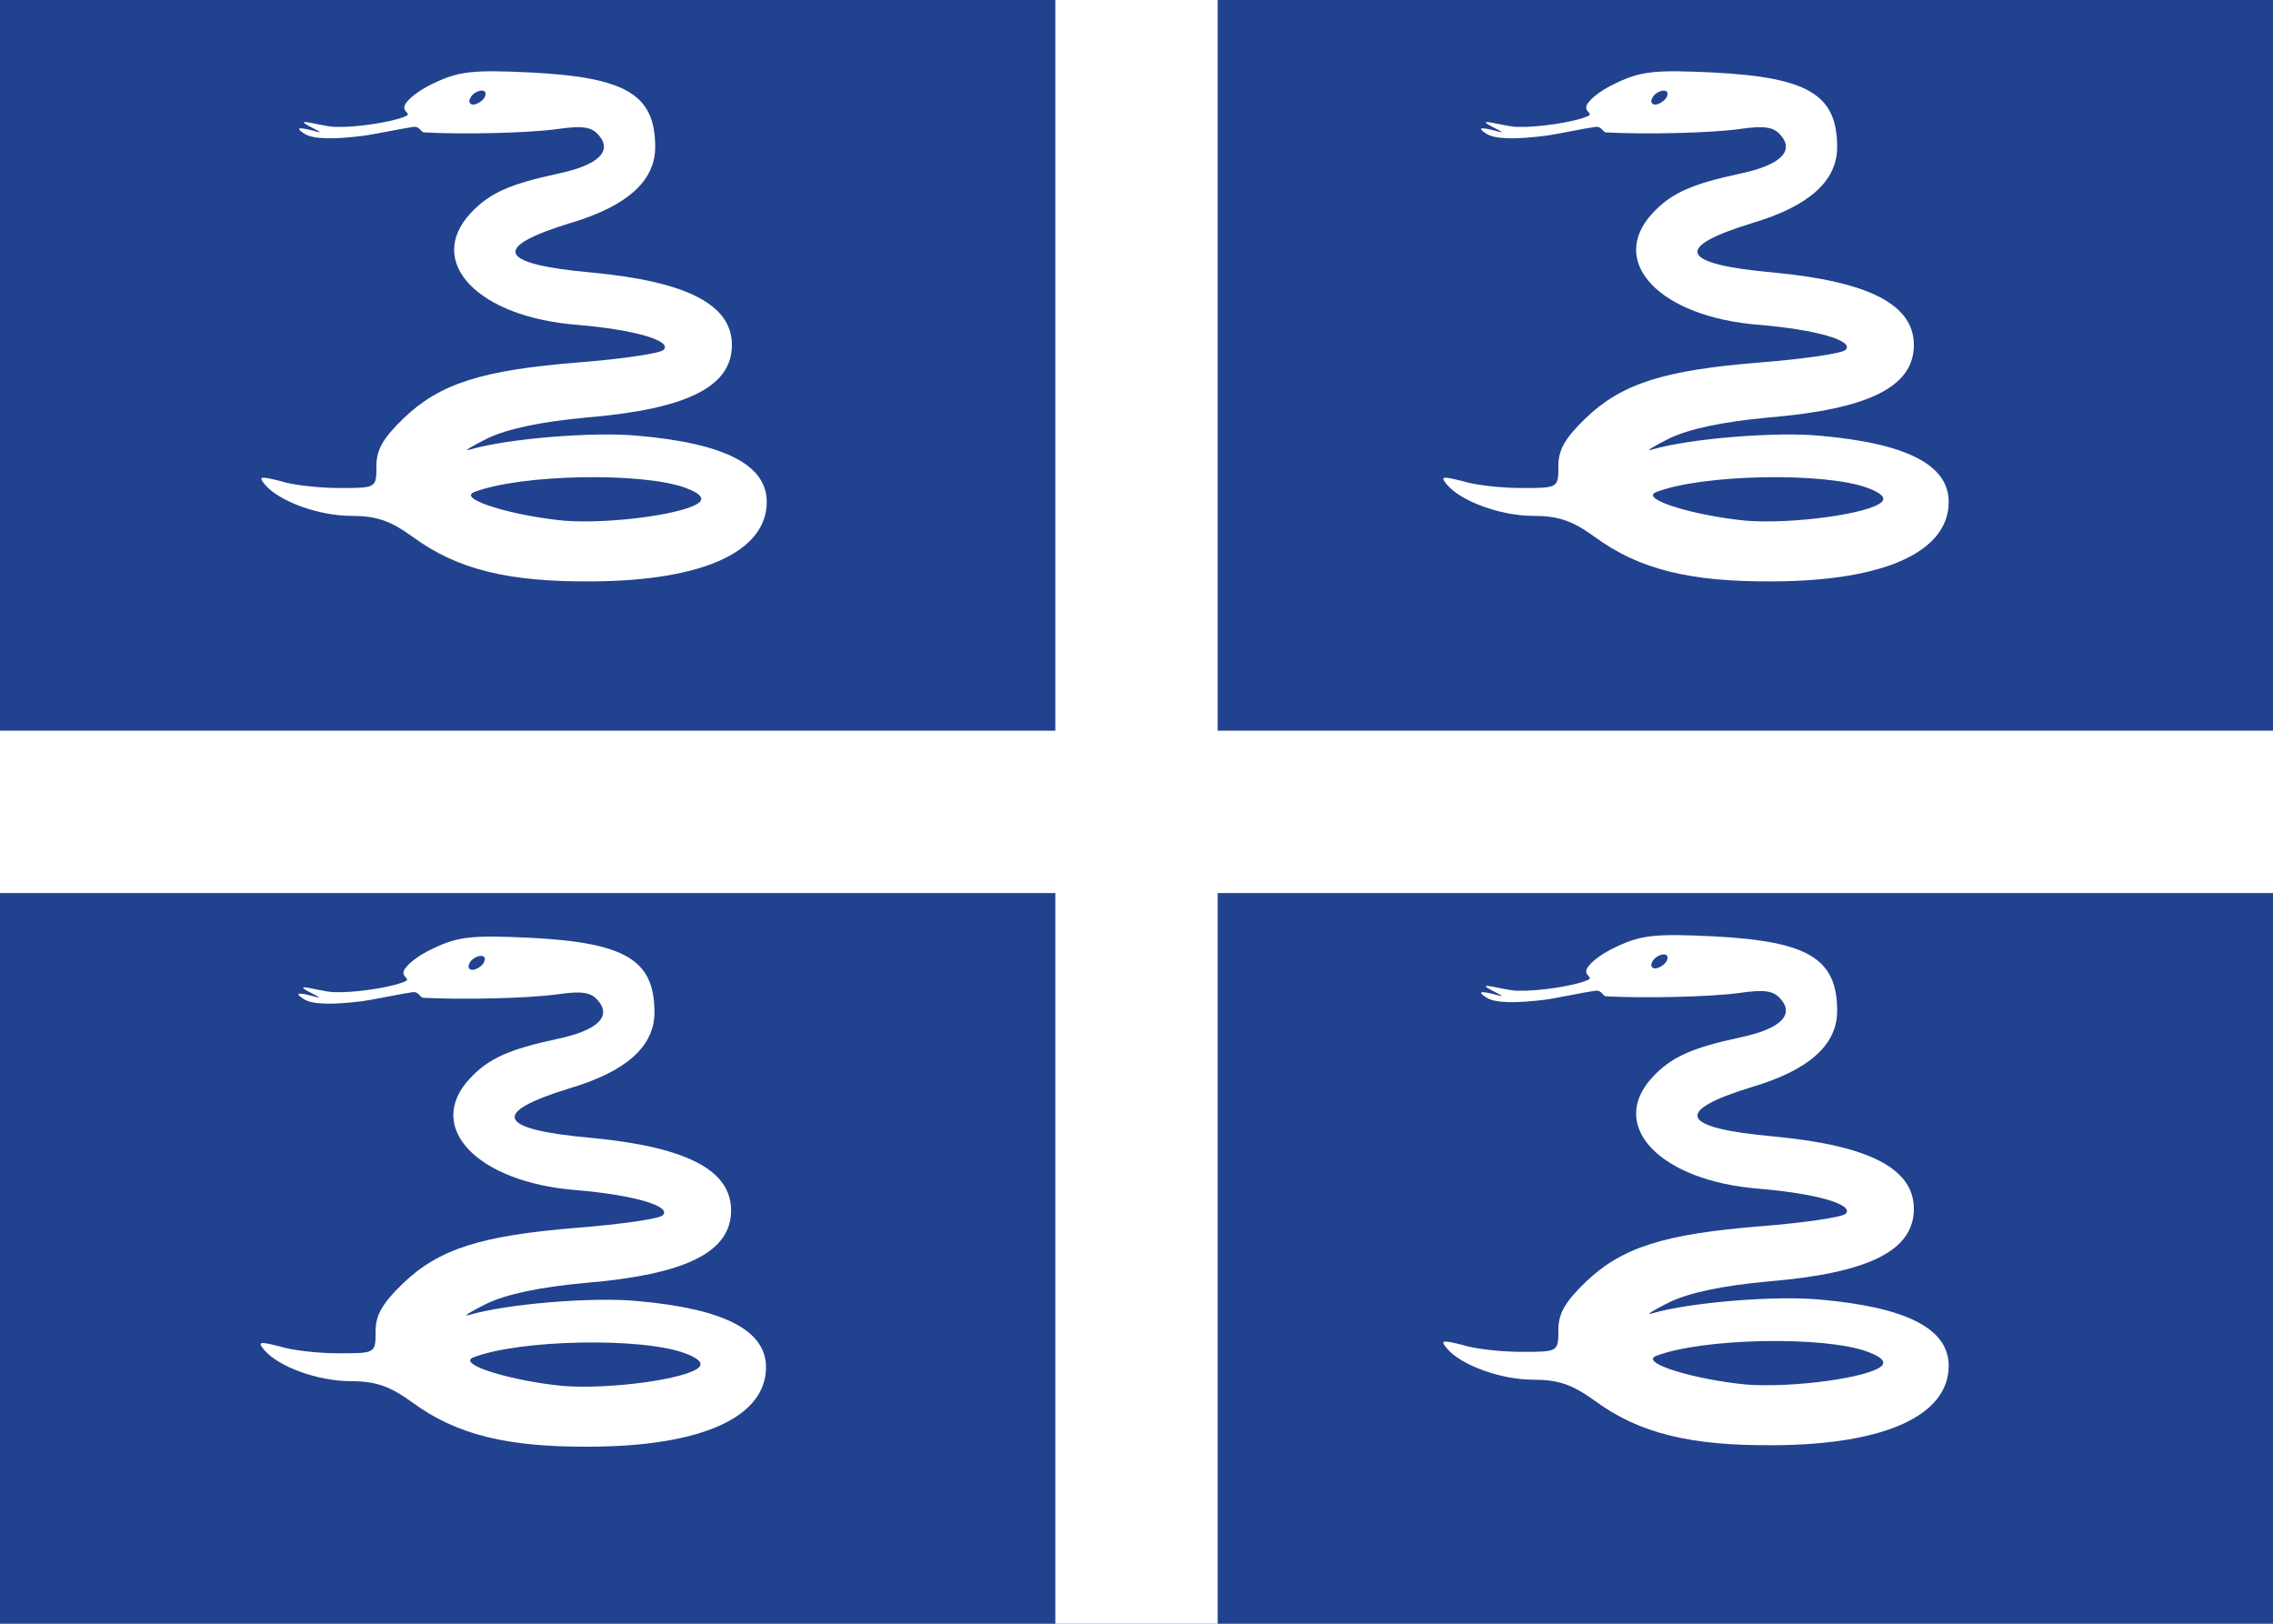 <svg width="28" height="20" viewBox="0 0 28 20" fill="none" xmlns="http://www.w3.org/2000/svg">
<rect width="28" height="20" fill="#21428E"/>
<path d="M5.349 1.022C5.143 1.116 4.98 1.254 4.98 1.322C4.98 1.4 5.1 1.4 4.946 1.451C4.8 1.503 4.405 1.571 4.13 1.563C4.036 1.563 3.812 1.503 3.752 1.503C3.684 1.511 4.044 1.657 3.907 1.623C3.718 1.571 3.606 1.554 3.752 1.649C3.864 1.717 4.113 1.717 4.465 1.674C4.602 1.657 4.963 1.58 5.092 1.563C5.178 1.554 5.178 1.631 5.229 1.631C5.693 1.657 6.517 1.64 6.878 1.588C7.178 1.546 7.29 1.563 7.376 1.666C7.548 1.863 7.367 2.035 6.878 2.138C6.277 2.267 6.028 2.378 5.796 2.627C5.238 3.229 5.89 3.907 7.11 4.001C7.822 4.061 8.286 4.199 8.174 4.31C8.132 4.353 7.659 4.422 7.118 4.465C5.942 4.559 5.418 4.723 4.972 5.152C4.723 5.392 4.637 5.538 4.637 5.736C4.637 6.011 4.637 6.011 4.182 6.011C3.941 6.011 3.606 5.976 3.452 5.925C3.211 5.865 3.177 5.865 3.263 5.968C3.435 6.174 3.924 6.354 4.328 6.354C4.637 6.354 4.809 6.414 5.083 6.612C5.633 7.015 6.26 7.17 7.299 7.161C8.664 7.153 9.445 6.792 9.445 6.182C9.445 5.727 8.93 5.461 7.857 5.367C7.316 5.315 6.251 5.401 5.787 5.538C5.702 5.564 5.796 5.504 6.002 5.401C6.251 5.281 6.663 5.195 7.221 5.143C8.458 5.04 9.016 4.766 9.016 4.25C9.016 3.752 8.466 3.469 7.29 3.357C6.131 3.254 6.045 3.048 7.024 2.748C7.719 2.542 8.071 2.232 8.071 1.812C8.071 1.168 7.719 0.953 6.543 0.893C5.83 0.859 5.659 0.876 5.349 1.022ZM5.968 1.202C5.942 1.245 5.873 1.288 5.83 1.288C5.779 1.288 5.77 1.245 5.796 1.202C5.822 1.151 5.89 1.116 5.933 1.116C5.985 1.116 5.993 1.151 5.968 1.202ZM8.449 6.011C8.612 6.071 8.672 6.131 8.621 6.182C8.475 6.328 7.53 6.457 6.955 6.414C6.32 6.354 5.633 6.148 5.839 6.062C6.414 5.839 7.925 5.813 8.449 6.011Z" fill="white"/>
<path d="M19.91 1.022C19.703 1.116 19.54 1.254 19.54 1.322C19.54 1.4 19.66 1.4 19.506 1.451C19.36 1.503 18.965 1.571 18.69 1.563C18.596 1.563 18.372 1.503 18.312 1.503C18.244 1.511 18.604 1.657 18.467 1.623C18.278 1.571 18.166 1.554 18.312 1.649C18.424 1.717 18.673 1.717 19.025 1.674C19.163 1.657 19.523 1.58 19.652 1.563C19.738 1.554 19.738 1.631 19.789 1.631C20.253 1.657 21.077 1.64 21.438 1.588C21.738 1.546 21.85 1.563 21.936 1.666C22.108 1.863 21.927 2.035 21.438 2.138C20.837 2.267 20.588 2.378 20.356 2.627C19.798 3.229 20.451 3.907 21.67 4.001C22.383 4.061 22.846 4.199 22.735 4.31C22.692 4.353 22.219 4.422 21.678 4.465C20.502 4.559 19.978 4.723 19.532 5.152C19.283 5.392 19.197 5.538 19.197 5.736C19.197 6.011 19.197 6.011 18.742 6.011C18.501 6.011 18.166 5.976 18.012 5.925C17.771 5.865 17.737 5.865 17.823 5.968C17.995 6.174 18.484 6.354 18.888 6.354C19.197 6.354 19.369 6.414 19.643 6.612C20.193 7.015 20.82 7.17 21.859 7.161C23.224 7.153 24.005 6.792 24.005 6.182C24.005 5.727 23.49 5.461 22.417 5.367C21.876 5.315 20.811 5.401 20.347 5.538C20.262 5.564 20.356 5.504 20.562 5.401C20.811 5.281 21.223 5.195 21.781 5.143C23.018 5.04 23.576 4.766 23.576 4.25C23.576 3.752 23.026 3.469 21.85 3.357C20.691 3.254 20.605 3.048 21.584 2.748C22.279 2.542 22.631 2.232 22.631 1.812C22.631 1.168 22.279 0.953 21.103 0.893C20.39 0.859 20.219 0.876 19.91 1.022ZM20.528 1.202C20.502 1.245 20.433 1.288 20.39 1.288C20.339 1.288 20.33 1.245 20.356 1.202C20.382 1.151 20.451 1.116 20.493 1.116C20.545 1.116 20.553 1.151 20.528 1.202ZM23.009 6.011C23.172 6.071 23.233 6.131 23.181 6.182C23.035 6.328 22.09 6.457 21.515 6.414C20.88 6.354 20.193 6.148 20.399 6.062C20.974 5.839 22.485 5.813 23.009 6.011Z" fill="white"/>
<path d="M19.91 11.662C19.703 11.756 19.54 11.894 19.54 11.962C19.54 12.04 19.66 12.04 19.506 12.091C19.36 12.143 18.965 12.211 18.69 12.203C18.596 12.203 18.372 12.143 18.312 12.143C18.244 12.151 18.604 12.297 18.467 12.263C18.278 12.211 18.166 12.194 18.312 12.289C18.424 12.357 18.673 12.357 19.025 12.315C19.163 12.297 19.523 12.22 19.652 12.203C19.738 12.194 19.738 12.272 19.789 12.272C20.253 12.297 21.077 12.28 21.438 12.229C21.738 12.186 21.85 12.203 21.936 12.306C22.108 12.503 21.927 12.675 21.438 12.778C20.837 12.907 20.588 13.019 20.356 13.268C19.798 13.869 20.451 14.547 21.67 14.642C22.383 14.702 22.846 14.839 22.735 14.951C22.692 14.993 22.219 15.062 21.678 15.105C20.502 15.2 19.978 15.363 19.532 15.792C19.283 16.032 19.197 16.178 19.197 16.376C19.197 16.651 19.197 16.651 18.742 16.651C18.501 16.651 18.166 16.616 18.012 16.565C17.771 16.505 17.737 16.505 17.823 16.608C17.995 16.814 18.484 16.994 18.888 16.994C19.197 16.994 19.369 17.054 19.643 17.252C20.193 17.655 20.82 17.81 21.859 17.801C23.224 17.793 24.005 17.432 24.005 16.823C24.005 16.367 23.49 16.101 22.417 16.007C21.876 15.955 20.811 16.041 20.347 16.178C20.262 16.204 20.356 16.144 20.562 16.041C20.811 15.921 21.223 15.835 21.781 15.784C23.018 15.681 23.576 15.406 23.576 14.89C23.576 14.393 23.026 14.109 21.85 13.998C20.691 13.894 20.605 13.688 21.584 13.388C22.279 13.182 22.631 12.873 22.631 12.452C22.631 11.808 22.279 11.593 21.103 11.533C20.39 11.499 20.219 11.516 19.91 11.662ZM20.528 11.842C20.502 11.885 20.433 11.928 20.39 11.928C20.339 11.928 20.33 11.885 20.356 11.842C20.382 11.791 20.451 11.756 20.493 11.756C20.545 11.756 20.553 11.791 20.528 11.842ZM23.009 16.651C23.172 16.711 23.233 16.771 23.181 16.823C23.035 16.968 22.09 17.097 21.515 17.054C20.88 16.994 20.193 16.788 20.399 16.702C20.974 16.479 22.485 16.453 23.009 16.651Z" fill="white"/>
<path d="M5.34 11.68C5.134 11.774 4.97 11.912 4.97 11.98C4.97 12.058 5.091 12.058 4.936 12.109C4.79 12.161 4.395 12.229 4.12 12.221C4.026 12.221 3.803 12.161 3.743 12.161C3.674 12.169 4.035 12.315 3.897 12.281C3.708 12.229 3.597 12.212 3.743 12.307C3.854 12.376 4.103 12.376 4.455 12.333C4.593 12.315 4.953 12.238 5.082 12.221C5.168 12.212 5.168 12.29 5.219 12.29C5.683 12.315 6.507 12.298 6.868 12.247C7.169 12.204 7.28 12.221 7.366 12.324C7.538 12.521 7.358 12.693 6.868 12.796C6.267 12.925 6.018 13.037 5.786 13.286C5.228 13.887 5.881 14.565 7.1 14.659C7.813 14.72 8.276 14.857 8.165 14.969C8.122 15.012 7.65 15.08 7.109 15.123C5.932 15.218 5.408 15.381 4.962 15.81C4.713 16.051 4.627 16.197 4.627 16.394C4.627 16.669 4.627 16.669 4.172 16.669C3.931 16.669 3.597 16.634 3.442 16.583C3.202 16.523 3.167 16.523 3.253 16.626C3.425 16.832 3.914 17.012 4.318 17.012C4.627 17.012 4.799 17.072 5.074 17.27C5.623 17.674 6.25 17.828 7.289 17.819C8.654 17.811 9.436 17.45 9.436 16.841C9.436 16.386 8.92 16.119 7.847 16.025C7.306 15.973 6.241 16.059 5.778 16.197C5.692 16.222 5.786 16.162 5.992 16.059C6.241 15.939 6.653 15.853 7.212 15.802C8.448 15.698 9.006 15.424 9.006 14.909C9.006 14.411 8.457 14.127 7.28 14.015C6.121 13.912 6.035 13.706 7.014 13.406C7.71 13.2 8.062 12.891 8.062 12.47C8.062 11.826 7.71 11.611 6.533 11.551C5.821 11.517 5.649 11.534 5.34 11.68ZM5.958 11.86C5.932 11.903 5.863 11.946 5.821 11.946C5.769 11.946 5.76 11.903 5.786 11.86C5.812 11.809 5.881 11.774 5.924 11.774C5.975 11.774 5.984 11.809 5.958 11.86ZM8.439 16.669C8.603 16.729 8.663 16.789 8.611 16.841C8.465 16.986 7.521 17.115 6.945 17.072C6.31 17.012 5.623 16.806 5.829 16.72C6.404 16.497 7.916 16.471 8.439 16.669Z" fill="white"/>
<rect x="13" width="2" height="20" fill="white"/>
<rect y="11" width="2" height="28" transform="rotate(-90 0 11)" fill="white"/>
</svg>
